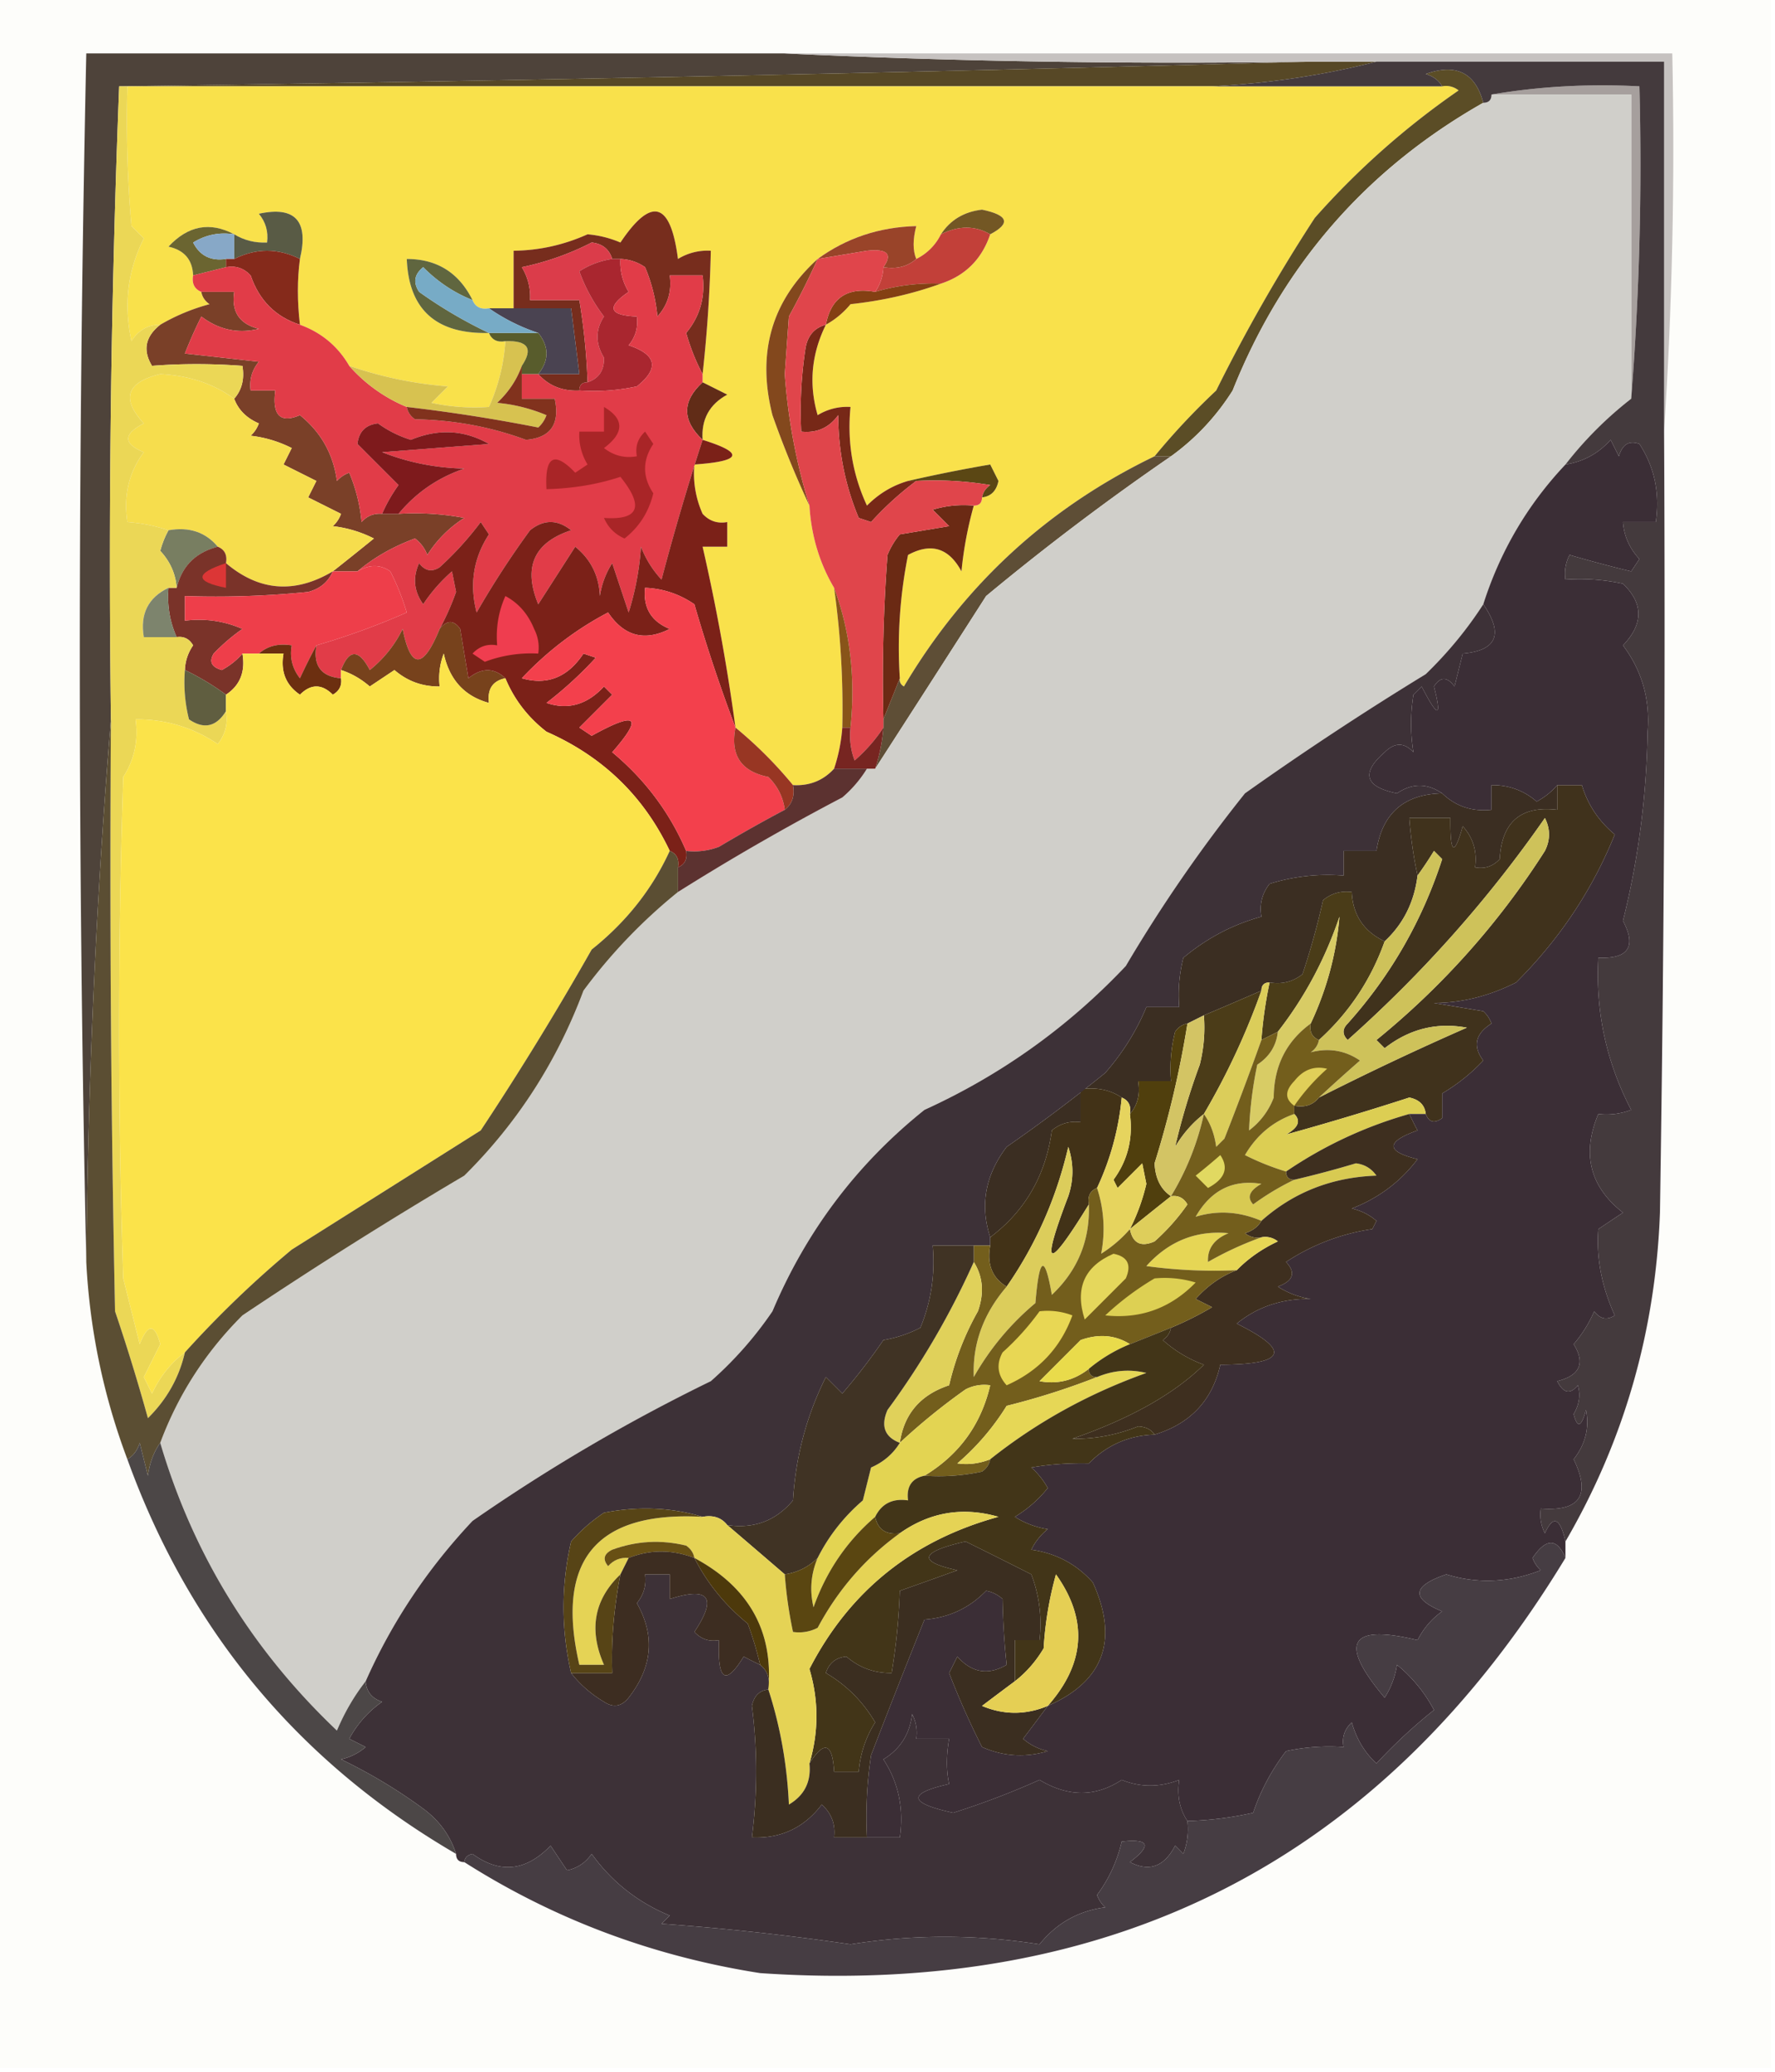 <svg xmlns="http://www.w3.org/2000/svg" width="216" height="252" style="shape-rendering:geometricPrecision;text-rendering:geometricPrecision;image-rendering:optimizeQuality;fill-rule:evenodd;clip-rule:evenodd"><path style="opacity:1" fill="#fdfdfa" d="M-.5-.5h216v252H-.5V-.5z"/><path style="opacity:1" fill="#4e433a" d="M95.5 6.5c21.16.997 42.493 1.33 64 1-48.327 1.337-96.66 2.337-145 3a1482.82 1482.82 0 0 0-1 77c-1.788 21.652-2.788 43.652-3 66a3424.645 3424.645 0 0 1 0-147h85z"/><path style="opacity:1" fill="#574826" d="M159.5 7.5h8c-6.438 1.65-13.105 2.65-20 3h-133c48.34-.663 96.673-1.663 145-3z"/><path style="opacity:1" fill="#f9e14b" d="M15.5 10.5h160a2.427 2.427 0 0 1 2 .5A96.688 96.688 0 0 0 160 26.5c-4.4 6.742-8.4 13.742-12 21a84.022 84.022 0 0 0-7.5 8c-12.966 6.248-23.133 15.58-30.5 28-.399-.228-.565-.562-.5-1a57.15 57.15 0 0 1 1-15c2.803-1.52 4.97-.853 6.5 2 .272-2.754.772-5.42 1.5-8 .667 0 1-.333 1-1 1.086-.12 1.753-.787 2-2l-1-2a182.304 182.304 0 0 0-10 2c-1.894.548-3.56 1.548-5 3-1.755-3.778-2.422-7.778-2-12a6.846 6.846 0 0 0-4 1c-1.098-3.76-.765-7.427 1-11a10.51 10.51 0 0 0 3-2.5c3.892-.419 7.558-1.252 11-2.5 2.978-.978 4.978-2.978 6-6 2.531-1.332 2.198-2.332-1-3-2.192.257-3.859 1.257-5 3a6.544 6.544 0 0 1-3 3c-.426-1.028-.426-2.361 0-4-4.504.119-8.504 1.452-12 4-5.594 5.07-7.428 11.403-5.5 19a120.63 120.63 0 0 0 4.5 11c.223 3.662 1.223 6.995 3 10a105.28 105.28 0 0 1 1 17 20.691 20.691 0 0 1-1 5c-1.32 1.442-2.986 2.109-5 2a50.793 50.793 0 0 0-7-7 245.838 245.838 0 0 0-4-22h3v-3c-1.175.219-2.175-.114-3-1a11.989 11.989 0 0 1-1-6c5.794-.402 6.128-1.402 1-3-.177-2.48.823-4.314 3-5.5l-3-1.5v-1c.553-4.982.887-9.982 1-15a6.845 6.845 0 0 0-4 1c-.89-6.962-3.223-7.629-7-2a12.896 12.896 0 0 0-4-1 22.386 22.386 0 0 1-9 2v7h-3c-.992.172-1.658-.162-2-1-1.659-3.333-4.325-5-8-5 .24 6.158 3.572 9.158 10 9 .342.838 1.008 1.172 2 1a23.144 23.144 0 0 1-2 8 24.939 24.939 0 0 1-7-.5l2-2a48.12 48.12 0 0 1-12-2.5c-1.385-2.383-3.385-4.05-6-5-.334-2.834-.334-5.5 0-8 1.092-4.622-.575-6.456-5-5.5.837 1.011 1.17 2.178 1 3.5-1.459.067-2.792-.266-4-1-2.945-1.564-5.612-1.064-8 1.5 1.926.422 2.926 1.59 3 3.5-.172.992.162 1.658 1 2 .11.617.444 1.117 1 1.5a24.258 24.258 0 0 0-6 2.5c-1.517.01-2.684.677-3.5 2-.978-4.4-.478-8.567 1.5-12.5L16 27.5c-.5-5.657-.666-11.324-.5-17z"/><path style="opacity:1" fill="#5b4d26" d="M180.5 12.5c-14.229 8.067-24.396 19.733-30.5 35-2 3.166-4.5 5.832-7.5 8h-2a84.022 84.022 0 0 1 7.5-8c3.6-7.258 7.6-14.258 12-21A96.688 96.688 0 0 1 177.5 11a2.427 2.427 0 0 0-2-.5c-.418-.722-1.084-1.222-2-1.5 3.705-1.313 6.038-.146 7 3.5z"/><path style="opacity:1" fill="#c6c2c0" d="M95.5 6.5h108c.33 15.51-.004 30.842-1 46v-45h-43c-21.507.33-42.84-.003-64-1z"/><path style="opacity:1" fill="#735724" d="M120.5 28.5c-1.847-1.073-3.847-1.073-6 0 1.141-1.743 2.808-2.743 5-3 3.198.668 3.531 1.668 1 3z"/><path style="opacity:1" fill="#595b45" d="M36.5 31.5c-2.667-1.333-5.333-1.333-8 0v-3c1.208.734 2.541 1.067 4 1 .17-1.322-.163-2.489-1-3.5 4.425-.956 6.092.878 5 5.5z"/><path style="opacity:1" fill="#994429" d="M111.5 31.5c-1.068.934-2.401 1.268-4 1 1.143-1.6.476-2.267-2-2-2.012.34-4.012.673-6 1 3.496-2.548 7.496-3.881 12-4-.426 1.639-.426 2.972 0 4z"/><path style="opacity:1" fill="#6b6531" d="M28.5 28.5c-1.788-.285-3.455.048-5 1 .82 1.611 2.154 2.278 4 2v1l-4 1c-.074-1.91-1.074-3.078-3-3.5 2.388-2.564 5.055-3.064 8-1.5z"/><path style="opacity:1" fill="#87a8c7" d="M28.5 28.5v3h-1c-1.846.278-3.18-.389-4-2 1.545-.952 3.212-1.285 5-1z"/><path style="opacity:1" fill="#772d1d" d="M85.5 45.5c-.806-1.497-1.472-3.164-2-5 1.671-2.01 2.338-4.343 2-7h-4c.27 1.929-.23 3.595-1.5 5a20.216 20.216 0 0 0-1.5-6 5.576 5.576 0 0 0-3-1h-1c-.366-1.195-1.199-1.861-2.5-2a33.502 33.502 0 0 1-8.5 3 6.845 6.845 0 0 1 1 4h6a76.94 76.94 0 0 1 1 10c-.667 0-1 .333-1 1-2.053.098-3.72-.569-5-2h5l-1-8h-7v-7c3.12-.038 6.12-.705 9-2 1.394.12 2.728.454 4 1 3.777-5.629 6.11-4.962 7 2a6.845 6.845 0 0 1 4-1 170.705 170.705 0 0 1-1 15z"/><path style="opacity:1" fill="#c24039" d="M120.5 28.5c-1.022 3.022-3.022 5.022-6 6a24.93 24.93 0 0 0-8 1 5.727 5.727 0 0 0 1-3c1.599.268 2.932-.066 4-1a6.544 6.544 0 0 0 3-3c2.153-1.073 4.153-1.073 6 0z"/><path style="opacity:1" fill="#a69f9d" d="M181.5 11.5c5.81-.99 11.81-1.323 18-1a361.606 361.606 0 0 1-1 38v-37h-17z"/><path style="opacity:1" fill="#db3c4a" d="M74.5 31.5a10.123 10.123 0 0 0-4 1.5 20.477 20.477 0 0 0 3 5.5c-1.052 1.61-1.052 3.277 0 5 .047 1.538-.62 2.538-2 3a76.94 76.94 0 0 0-1-10h-6a6.845 6.845 0 0 0-1-4 33.502 33.502 0 0 0 8.5-3c1.301.139 2.134.805 2.5 2z"/><path style="opacity:1" fill="#60663f" d="M57.5 36.5c-2.236-.89-4.236-2.222-6-4-1.083.865-1.25 1.865-.5 3a55.437 55.437 0 0 0 8.5 5c-6.428.158-9.76-2.842-10-9 3.675 0 6.341 1.667 8 5z"/><path style="opacity:1" fill="#844013" d="M114.5 34.5c-3.442 1.248-7.108 2.081-11 2.5a10.51 10.51 0 0 1-3 2.5c.622-3.276 2.622-4.609 6-4a24.93 24.93 0 0 1 8-1z"/><path style="opacity:1" fill="#852a1b" d="M36.5 31.5c-.334 2.5-.334 5.166 0 8-2.956-.955-4.956-2.955-6-6-.825-.886-1.825-1.219-3-1v-1h1c2.667-1.333 5.333-1.333 8 0z"/><path style="opacity:1" fill="#a9262f" d="M74.5 31.5h1a6.845 6.845 0 0 0 1 4c-2.73 1.867-2.396 2.867 1 3 .17 1.322-.163 2.489-1 3.5 3.415 1.143 3.749 2.81 1 5-2.31.497-4.643.663-7 .5 0-.667.333-1 1-1 1.38-.462 2.047-1.462 2-3-1.052-1.723-1.052-3.39 0-5a20.477 20.477 0 0 1-3-5.5 10.123 10.123 0 0 1 4-1.5z"/><path style="opacity:1" fill="#83481d" d="M99.5 31.5a103.697 103.697 0 0 1-3.5 7l-.5 7a71.34 71.34 0 0 0 3 16 120.63 120.63 0 0 1-4.5-11c-1.928-7.597-.094-13.93 5.5-19z"/><path style="opacity:1" fill="#7a4028" d="M24.5 35.5h4c-.363 2.411.637 3.911 3 4.5-2.535.617-4.868.117-7-1.5a54.513 54.513 0 0 0-2 4.5l9 1c-.837 1.011-1.17 2.178-1 3.5h3c-.395 3.023.605 4.023 3 3 2.556 2.06 4.056 4.726 4.5 8 .414-.457.914-.79 1.5-1a20.216 20.216 0 0 1 1.5 6c.67-.752 1.504-1.086 2.5-1h2a32.437 32.437 0 0 1 8 .5 14.497 14.497 0 0 0-4.5 4.5 4.452 4.452 0 0 0-1.5-2c-2.663.976-4.996 2.31-7 4h-3c1.623-1.28 3.29-2.613 5-4a14.73 14.73 0 0 0-5-1.5c.457-.414.79-.914 1-1.5l-4-2 1-2-4-2 1-2a14.73 14.73 0 0 0-5-1.5c.457-.414.79-.914 1-1.5-1.494-.641-2.494-1.641-3-3 .934-1.068 1.268-2.401 1-4-3.787-.28-7.453-.28-11 0-1.152-1.897-.819-3.564 1-5a24.258 24.258 0 0 1 6-2.5c-.556-.383-.89-.883-1-1.5z"/><path style="opacity:1" fill="#612c17" d="m85.5 46.5 3 1.5c-2.177 1.186-3.177 3.02-3 5.5-2.514-2.368-2.514-4.701 0-7z"/><path style="opacity:1" fill="#e13c48" d="M75.5 31.5a5.576 5.576 0 0 1 3 1 20.216 20.216 0 0 1 1.5 6c1.27-1.405 1.77-3.071 1.5-5h4c.338 2.657-.329 4.99-2 7 .528 1.836 1.194 3.503 2 5v1c-2.514 2.299-2.514 4.632 0 7a311.938 311.938 0 0 0-5 17 12.417 12.417 0 0 1-2.5-4 34.208 34.208 0 0 1-1.5 8l-2-6a10.253 10.253 0 0 0-1.5 4c-.113-2.474-1.113-4.474-3-6l-4.5 7c-1.863-4.507-.53-7.507 4-9-1.667-1.333-3.333-1.333-5 0a108.586 108.586 0 0 0-6.5 10c-.891-3.434-.391-6.6 1.5-9.5l-1-1.5a38.9 38.9 0 0 1-5 5.5c-.95.617-1.782.45-2.5-.5-.797 1.759-.63 3.425.5 5a19.894 19.894 0 0 1 3.5-4l.5 2.5a31.501 31.501 0 0 1-2 4.5c-2.017 4.933-3.517 4.933-4.5 0a14.505 14.505 0 0 1-4 5c-1.35-2.57-2.516-2.57-3.5 0v1c-2.412-.194-3.412-1.527-3-4a88.48 88.48 0 0 0 11-4 29.789 29.789 0 0 0-2-5c-1.226-.863-2.56-.863-4 0 2.004-1.69 4.337-3.024 7-4a4.452 4.452 0 0 1 1.5 2 14.497 14.497 0 0 1 4.5-4.5 32.437 32.437 0 0 0-8-.5c2.112-2.563 4.779-4.396 8-5.5-3.528-.089-6.862-.756-10-2l13-1c-2.994-1.713-6.16-1.88-9.5-.5a13.487 13.487 0 0 1-4-2c-1.5.167-2.333 1-2.5 2.5l5 5a18.492 18.492 0 0 0-2 3.5c-.996-.086-1.83.248-2.5 1a20.216 20.216 0 0 0-1.5-6 3.646 3.646 0 0 0-1.5 1c-.444-3.274-1.944-5.94-4.5-8-2.395 1.023-3.395.023-3-3h-3c-.17-1.322.163-2.489 1-3.5l-9-1c.59-1.51 1.256-3.01 2-4.5 2.132 1.617 4.465 2.117 7 1.5-2.363-.589-3.363-2.089-3-4.5h-4c-.838-.342-1.172-1.008-1-2l4-1c1.175-.219 2.175.114 3 1 1.044 3.045 3.044 5.045 6 6 2.615.95 4.615 2.617 6 5a18.973 18.973 0 0 0 7 5c.11.617.444 1.117 1 1.5 4.72.082 9.22.915 13.5 2.5 3.003-.243 4.17-1.91 3.5-5h-4v-3h2c1.28 1.431 2.947 2.098 5 2 2.357.163 4.69-.003 7-.5 2.749-2.19 2.415-3.857-1-5 .837-1.011 1.17-2.178 1-3.5-3.396-.133-3.73-1.133-1-3a6.845 6.845 0 0 1-1-4z"/><path style="opacity:1" fill="#d7c250" d="M61.5 41.5c2.748-.098 3.414.902 2 3-.603 1.69-1.603 3.19-3 4.5 2.077.192 4.077.692 6 1.5a3.646 3.646 0 0 1-1 1.5 204.115 204.115 0 0 0-16-2.5 18.973 18.973 0 0 1-7-5 48.12 48.12 0 0 0 12 2.5l-2 2c2.31.497 4.643.663 7 .5a23.144 23.144 0 0 0 2-8z"/><path style="opacity:1" fill="#4a4351" d="M59.5 37.5h10l1 8h-5c1.333-1.667 1.333-3.333 0-5a23.313 23.313 0 0 1-6-3z"/><path style="opacity:1" fill="#585c2c" d="M59.5 40.5h6c1.333 1.667 1.333 3.333 0 5h-2v-1c1.414-2.098.748-3.098-2-3-.992.172-1.658-.162-2-1z"/><path style="opacity:1" fill="#77abc6" d="M57.5 36.5c.342.838 1.008 1.172 2 1a23.313 23.313 0 0 0 6 3h-6a55.437 55.437 0 0 1-8.5-5c-.75-1.135-.583-2.135.5-3 1.764 1.778 3.764 3.11 6 4z"/><path style="opacity:1" fill="#772817" d="M100.5 39.5c-1.765 3.573-2.098 7.24-1 11a6.846 6.846 0 0 1 4-1c-.422 4.222.245 8.222 2 12 1.44-1.452 3.106-2.452 5-3h1a38.321 38.321 0 0 0-5.5 5l-1.5-.5c-1.65-3.94-2.483-8.107-2.5-12.5-1.11 1.537-2.61 2.203-4.5 2-.165-3.35.002-6.683.5-10 .236-1.62 1.069-2.62 2.5-3z"/><path style="opacity:1" fill="#81321d" d="M63.5 44.5v4h4c.67 3.09-.497 4.757-3.5 5-4.28-1.585-8.78-2.418-13.5-2.5-.556-.383-.89-.883-1-1.5a204.115 204.115 0 0 1 16 2.5c.457-.414.79-.914 1-1.5a20.216 20.216 0 0 0-6-1.5c1.397-1.31 2.397-2.81 3-4.5z"/><path style="opacity:1" fill="#a92527" d="M73.5 49.5c2.484 1.464 2.484 3.13 0 5 1.189.929 2.522 1.262 4 1-.219-1.175.114-2.175 1-3l1 1.5c-1.333 2-1.333 4 0 6-.548 2.27-1.714 4.103-3.5 5.5-1.168-.508-2.002-1.342-2.5-2.5 4.25.29 4.918-1.376 2-5-2.784.919-5.784 1.419-9 1.5-.224-4.015.942-4.681 3.5-2l1.5-1a6.845 6.845 0 0 1-1-4h3v-3z"/><path style="opacity:1" fill="#f6dd4d" d="M28.5 48.5c.506 1.359 1.506 2.359 3 3a3.646 3.646 0 0 1-1 1.5 14.73 14.73 0 0 1 5 1.5l-1 2 4 2-1 2 4 2a3.646 3.646 0 0 1-1 1.5 14.73 14.73 0 0 1 5 1.5 455.195 455.195 0 0 1-5 4c-4.63 2.751-8.963 2.418-13-1 .172-.992-.162-1.658-1-2-1.49-1.78-3.49-2.447-6-2a20.677 20.677 0 0 0-5-1c-.488-3.21.179-6.044 2-8.5-2.528-1.017-2.528-2.184 0-3.5-2.779-3-2.112-5 2-6 3.504.176 6.504 1.176 9 3z"/><path style="opacity:1" fill="#7e1a1c" d="M48.5 62.5h-2a18.492 18.492 0 0 1 2-3.5l-5-5c.167-1.5 1-2.333 2.5-2.5a13.487 13.487 0 0 0 4 2c3.34-1.38 6.506-1.213 9.5.5l-13 1c3.138 1.244 6.472 1.911 10 2-3.221 1.104-5.888 2.937-8 5.5z"/><path style="opacity:1" fill="#5b4714" d="M119.5 60.5c.111-.617.444-1.117 1-1.5a40.939 40.939 0 0 0-9-.5h-1a182.304 182.304 0 0 1 10-2l1 2c-.247 1.213-.914 1.88-2 2z"/><path style="opacity:1" fill="#5e4e36" d="M140.5 55.5h2a309.581 309.581 0 0 0-22.5 17 7019.073 7019.073 0 0 1-13.5 21 20.691 20.691 0 0 0 1-5v-1l2-5c-.065.438.101.772.5 1 7.367-12.42 17.534-21.752 30.5-28z"/><path style="opacity:1" fill="#d0cfca" d="M181.5 11.5h17v37a45.408 45.408 0 0 0-8 8c-4.607 4.876-7.941 10.543-10 17-1.956 3.039-4.29 5.872-7 8.5a383.424 383.424 0 0 0-22 14.5 179.982 179.982 0 0 0-14.5 21c-7.022 7.428-15.189 13.262-24.5 17.5-8.209 6.565-14.375 14.732-18.5 24.5a45.255 45.255 0 0 1-7.5 8.5 217.78 217.78 0 0 0-29 17c-5.487 5.829-9.82 12.329-13 19.5-1.392 1.773-2.559 3.773-3.5 6-10.35-9.82-17.516-21.487-21.5-35 2.189-5.87 5.522-11.037 10-15.5a563.06 563.06 0 0 1 27-17c6.453-6.394 11.287-13.894 14.5-22.5a65.428 65.428 0 0 1 11.5-12 291.956 291.956 0 0 1 20-11.5 14.696 14.696 0 0 0 3-3.5h1a7019.073 7019.073 0 0 0 13.5-21 309.581 309.581 0 0 1 22.5-17c3-2.168 5.5-4.834 7.5-8 6.104-15.267 16.271-26.933 30.5-35 .667 0 1-.333 1-1z"/><path style="opacity:1" fill="#787e61" d="M20.5 64.5c2.51-.447 4.51.22 6 2-2.7.7-4.367 2.366-5 5-.126-1.7-.793-3.2-2-4.5.243-.902.577-1.735 1-2.5z"/><path style="opacity:1" fill="#6b2a14" d="M118.5 61.5a46.064 46.064 0 0 0-1.5 8c-1.53-2.853-3.697-3.52-6.5-2a57.15 57.15 0 0 0-1 15l-2 5c-.166-6.675 0-13.342.5-20a9.457 9.457 0 0 1 1.5-2.5l6-1-2-2a12.935 12.935 0 0 1 5-.5z"/><path style="opacity:1" fill="#7a3329" d="M26.5 66.5c.838.342 1.172 1.008 1 2 4.037 3.418 8.37 3.751 13 1-.558 1.29-1.558 2.123-3 2.5-4.989.5-9.989.666-15 .5v3a13.117 13.117 0 0 1 7 1 23.591 23.591 0 0 0-3.5 3c-.59.984-.258 1.65 1 2 1.011-.556 1.844-1.222 2.5-2 .38 2.198-.287 3.865-2 5a31.19 31.19 0 0 0-5-3 5.576 5.576 0 0 1 1-3c-.457-.797-1.124-1.13-2-1-.841-1.88-1.175-3.88-1-6h1c.633-2.634 2.3-4.3 5-5z"/><path style="opacity:1" fill="#dc3636" d="M27.5 68.5v3c-3.81-.746-3.81-1.746 0-3z"/><path style="opacity:1" fill="#ebd756" d="M14.5 10.5h1c-.166 5.676 0 11.343.5 17l1.5 1.5c-1.978 3.933-2.478 8.1-1.5 12.5.816-1.323 1.983-1.99 3.5-2-1.819 1.436-2.152 3.103-1 5 3.547-.28 7.213-.28 11 0 .268 1.599-.066 2.932-1 4-2.496-1.824-5.496-2.824-9-3-4.112 1-4.779 3-2 6-2.528 1.316-2.528 2.483 0 3.5-1.821 2.456-2.488 5.29-2 8.5 1.716.129 3.383.462 5 1a11.104 11.104 0 0 0-1 2.5c1.207 1.3 1.874 2.8 2 4.5h-1c-2.475 1.187-3.475 3.187-3 6h4c.876-.13 1.543.203 2 1a5.576 5.576 0 0 0-1 3 18.436 18.436 0 0 0 .5 6c1.816 1.243 3.316.91 4.5-1 .262 1.478-.071 2.811-1 4-3.027-2.029-6.36-3.029-10-3 .352 2.573-.148 4.906-1.5 7a930.454 930.454 0 0 0 0 61l2 8c.998-2.528 1.831-2.528 2.5 0l-2 4 1 2c.989-2.086 2.322-3.753 4-5-.696 3.054-2.196 5.72-4.5 8a240.758 240.758 0 0 0-4-13c-.5-23.998-.667-47.998-.5-72a1482.82 1482.82 0 0 1 1-77z"/><path style="opacity:1" fill="#7d846d" d="M20.5 71.5c-.175 2.12.159 4.12 1 6h-4c-.475-2.813.525-4.813 3-6z"/><path style="opacity:1" fill="#ee3e4a" d="M38.5 78.5a70.679 70.679 0 0 0-2 4c-.929-1.189-1.262-2.522-1-4-1.599-.268-2.932.066-4 1h-2c-.656.778-1.489 1.444-2.5 2-1.258-.35-1.59-1.016-1-2a23.591 23.591 0 0 1 3.5-3 13.117 13.117 0 0 0-7-1v-3c5.011.166 10.011 0 15-.5 1.442-.377 2.442-1.21 3-2.5h3c1.44-.863 2.774-.863 4 0a29.789 29.789 0 0 1 2 5 88.48 88.48 0 0 1-11 4z"/><path style="opacity:1" fill="#77421c" d="M61.5 82.5c-1.548.321-2.215 1.321-2 3-2.97-.808-4.803-2.808-5.5-6a8.434 8.434 0 0 0-.5 4c-2.1.023-3.933-.644-5.5-2l-3 2c-1.077-.93-2.244-1.596-3.5-2 .984-2.57 2.15-2.57 3.5 0a14.505 14.505 0 0 0 4-5c.983 4.933 2.483 4.933 4.5 0 .897-1.098 1.73-1.098 2.5 0l1 6c1.615-1.3 3.115-1.3 4.5 0z"/><path style="opacity:1" fill="#7b2118" d="M85.5 53.5c5.128 1.598 4.794 2.598-1 3a11.989 11.989 0 0 0 1 6c.825.886 1.825 1.219 3 1v3h-3a245.838 245.838 0 0 1 4 22 197.675 197.675 0 0 1-5-15c-1.823-1.247-3.823-1.914-6-2-.256 2.412.744 4.08 3 5-3.067 1.552-5.567.885-7.5-2-3.908 2.048-7.408 4.715-10.5 8 3.09.884 5.59-.116 7.5-3l1.5.5a46.656 46.656 0 0 1-6 5.5c2.616.886 4.95.22 7-2l1 1-4 4 1.5 1c5.493-3.039 6.326-2.372 2.5 2 3.98 3.306 6.98 7.306 9 12 .172.992-.162 1.658-1 2 .172-.992-.162-1.658-1-2-3.153-6.652-8.153-11.485-15-14.5-2.266-1.758-3.932-3.925-5-6.5-1.385-1.3-2.885-1.3-4.5 0l-1-6c-.77-1.098-1.603-1.098-2.5 0a31.501 31.501 0 0 0 2-4.5l-.5-2.5a19.894 19.894 0 0 0-3.5 4c-1.13-1.575-1.297-3.241-.5-5 .718.95 1.55 1.117 2.5.5a38.9 38.9 0 0 0 5-5.5l1 1.5c-1.891 2.9-2.391 6.066-1.5 9.5a108.586 108.586 0 0 1 6.5-10c1.667-1.333 3.333-1.333 5 0-4.53 1.493-5.863 4.493-4 9l4.5-7c1.887 1.526 2.887 3.526 3 6a10.253 10.253 0 0 1 1.5-4l2 6a34.208 34.208 0 0 0 1.5-8 12.417 12.417 0 0 0 2.5 4 311.938 311.938 0 0 1 5-17z"/><path style="opacity:1" fill="#ef3d4f" d="M61.5 72.5c1.593.848 2.76 2.181 3.5 4 .483.948.65 1.948.5 3a15.902 15.902 0 0 0-6.5 1l-1.5-1c.825-.886 1.825-1.219 3-1-.175-2.12.159-4.12 1-6z"/><path style="opacity:1" fill="#e0454b" d="M107.5 32.5a5.727 5.727 0 0 1-1 3c-3.378-.609-5.378.724-6 4-1.431.38-2.264 1.38-2.5 3a50.441 50.441 0 0 0-.5 10c1.89.203 3.39-.463 4.5-2 .017 4.393.85 8.56 2.5 12.5l1.5.5a38.321 38.321 0 0 1 5.5-5 40.939 40.939 0 0 1 9 .5c-.556.383-.889.883-1 1.5 0 .667-.333 1-1 1a12.935 12.935 0 0 0-5 .5l2 2-6 1a9.457 9.457 0 0 0-1.5 2.5c-.5 6.658-.666 13.325-.5 20v1c-.929 1.436-2.095 2.77-3.5 4a8.43 8.43 0 0 1-.5-4c.617-6.098-.05-11.765-2-17-1.777-3.005-2.777-6.338-3-10a71.34 71.34 0 0 1-3-16l.5-7a103.697 103.697 0 0 0 3.5-7c1.988-.327 3.988-.66 6-1 2.476-.267 3.143.4 2 2z"/><path style="opacity:1" fill="#6c2f10" d="M31.5 79.5c1.068-.934 2.401-1.268 4-1-.262 1.478.071 2.811 1 4a70.679 70.679 0 0 1 2-4c-.412 2.473.588 3.806 3 4 .13.876-.203 1.543-1 2-1.333-1.333-2.667-1.333-4 0-1.717-1.168-2.384-2.835-2-5h-3z"/><path style="opacity:1" fill="#f3404c" d="M89.5 88.5c-.657 3.34.676 5.34 4 6 1.13 1.122 1.797 2.456 2 4a177.197 177.197 0 0 0-8 4.5 8.43 8.43 0 0 1-4 .5c-2.02-4.694-5.02-8.694-9-12 3.826-4.372 2.993-5.039-2.5-2l-1.5-1 4-4-1-1c-2.05 2.22-4.384 2.886-7 2a46.656 46.656 0 0 0 6-5.5l-1.5-.5c-1.91 2.884-4.41 3.884-7.5 3 3.092-3.285 6.592-5.952 10.5-8 1.933 2.885 4.433 3.552 7.5 2-2.256-.92-3.256-2.588-3-5 2.177.086 4.177.753 6 2a197.675 197.675 0 0 0 5 15z"/><path style="opacity:1" fill="#605e40" d="M22.5 81.5a31.19 31.19 0 0 1 5 3v2c-1.184 1.91-2.684 2.243-4.5 1a18.436 18.436 0 0 1-.5-6z"/><path style="opacity:1" fill="#885419" d="M101.5 71.5c1.95 5.235 2.617 10.902 2 17h-1a105.28 105.28 0 0 0-1-17z"/><path style="opacity:1" fill="#fbe34a" d="M29.5 79.5h5c-.384 2.165.283 3.832 2 5 1.333-1.333 2.667-1.333 4 0 .797-.457 1.13-1.124 1-2v-1c1.256.404 2.423 1.07 3.5 2l3-2c1.567 1.356 3.4 2.023 5.5 2a8.434 8.434 0 0 1 .5-4c.697 3.192 2.53 5.192 5.5 6-.215-1.679.452-2.679 2-3 1.068 2.575 2.734 4.742 5 6.5 6.847 3.015 11.847 7.848 15 14.5-2.129 4.65-5.295 8.65-9.5 12-4.25 7.5-8.75 14.834-13.5 22-7.657 4.83-15.324 9.663-23 14.5a127.414 127.414 0 0 0-13 12.5c-1.678 1.247-3.011 2.914-4 5l-1-2 2-4c-.669-2.528-1.502-2.528-2.5 0l-2-8a930.454 930.454 0 0 1 0-61c1.352-2.094 1.852-4.427 1.5-7 3.64-.029 6.973.971 10 3 .929-1.189 1.262-2.522 1-4v-2c1.713-1.135 2.38-2.802 2-5z"/><path style="opacity:1" fill="#983623" d="M89.5 88.5a50.793 50.793 0 0 1 7 7c.237 1.291-.096 2.291-1 3-.203-1.544-.87-2.878-2-4-3.324-.66-4.657-2.66-4-6z"/><path style="opacity:1" fill="#772521" d="M102.5 88.5h1a8.43 8.43 0 0 0 .5 4c1.405-1.23 2.571-2.564 3.5-4a20.691 20.691 0 0 1-1 5h-5a20.691 20.691 0 0 0 1-5z"/><path style="opacity:1" fill="#5c3230" d="M101.5 93.5h4a14.696 14.696 0 0 1-3 3.5 291.956 291.956 0 0 0-20 11.5v-3c.838-.342 1.172-1.008 1-2a8.43 8.43 0 0 0 4-.5 177.197 177.197 0 0 1 8-4.5c.904-.709 1.237-1.709 1-3 2.014.109 3.68-.558 5-2z"/><path style="opacity:1" fill="#4a3c18" d="M168.5 114.5c-1.678 4.697-4.344 8.697-8 12-.838-.342-1.172-1.008-1-2 1.959-4.172 3.125-8.505 3.5-13-1.751 5.174-4.251 9.841-7.5 14l-2 1a51.569 51.569 0 0 1 1-7c1.478.262 2.811-.071 4-1a89.688 89.688 0 0 0 2.5-9c1.011-.837 2.178-1.17 3.5-1 .122 2.792 1.456 4.792 4 6z"/><path style="opacity:1" fill="#40321c" d="M189.5 95.5h3c.714 2.374 2.048 4.374 4 6-2.717 6.735-6.717 12.735-12 18-3.269 1.655-6.602 2.489-10 2.5l6 1c.457.414.791.914 1 1.5-1.975 1.249-2.309 2.749-1 4.5a22.755 22.755 0 0 1-5 4v3c-.937.692-1.603.525-2-.5-.12-1.086-.787-1.753-2-2a357.378 357.378 0 0 1-15 4.5c1.499-.838 1.832-1.671 1-2.5v-1c1.291.237 2.291-.096 3-1a354.496 354.496 0 0 1 18-8.5c-3.665-.677-6.999.156-10 2.5l-1-1a96.27 96.27 0 0 0 20.5-23c.667-1.333.667-2.667 0-4-6.886 9.892-14.886 18.892-24 27-.667-.667-.667-1.333 0-2 5.227-5.825 9.06-12.492 11.5-20l-1-1a44.093 44.093 0 0 1-2 3 51.569 51.569 0 0 1-1-7h5c-.043 4.393.457 4.726 1.5 1 1.269 1.405 1.769 3.071 1.5 5 1.175.219 2.175-.114 3-1 .245-4.521 2.578-6.521 7-6v-3z"/><path style="opacity:1" fill="#3b2e22" d="M189.5 95.5v3c-4.422-.521-6.755 1.479-7 6-.825.886-1.825 1.219-3 1 .269-1.929-.231-3.595-1.5-5-1.043 3.726-1.543 3.393-1.5-1h-5a51.569 51.569 0 0 0 1 7c-.396 3.221-1.729 5.888-4 8-2.544-1.208-3.878-3.208-4-6-1.322-.17-2.489.163-3.5 1a89.688 89.688 0 0 1-2.5 9c-1.189.929-2.522 1.262-4 1-.667 0-1 .333-1 1a596.103 596.103 0 0 1-7 3l-2 1c-.617.111-1.117.444-1.5 1a18.453 18.453 0 0 0-.5 6h-4c.268 1.599-.066 2.932-1 4 .172-.992-.162-1.658-1-2-1.419-.951-3.085-1.284-5-1v4c-1.322-.17-2.489.163-3.5 1-.745 5.46-3.245 9.793-7.5 13-1.269-3.905-.602-7.572 2-11a197.022 197.022 0 0 0 12-9c2.136-2.449 3.803-5.116 5-8h4a18.453 18.453 0 0 1 .5-6c2.86-2.387 6.027-4.053 9.5-5-.262-1.478.071-2.811 1-4a23.832 23.832 0 0 1 9-1v-3h4c.696-4.569 3.362-6.902 8-7 1.642 1.58 3.642 2.248 6 2v-3c2.1-.023 3.933.644 5.5 2 1.011-.556 1.844-1.222 2.5-2z"/><path style="opacity:1" fill="#d8cc65" d="M159.5 124.5c-2.978 2.175-4.478 5.175-4.5 9a8.905 8.905 0 0 1-3 4 48.023 48.023 0 0 1 1-8c1.481-.971 2.315-2.304 2.5-4 3.249-4.159 5.749-8.826 7.5-14-.375 4.495-1.541 8.828-3.5 13z"/><path style="opacity:1" fill="#4b3c18" d="M153.5 120.5a87.298 87.298 0 0 1-7 15c-1.385 1.074-2.551 2.407-3.5 4a83.19 83.19 0 0 1 3-10c.495-1.973.662-3.973.5-6a596.103 596.103 0 0 0 7-3z"/><path style="opacity:1" fill="#cec25a" d="M160.5 133.5a208.311 208.311 0 0 1 5-4.5c-1.807-1.236-3.807-1.57-6-1 .556-.383.889-.883 1-1.5 3.656-3.303 6.322-7.303 8-12 2.271-2.112 3.604-4.779 4-8a44.093 44.093 0 0 0 2-3l1 1c-2.44 7.508-6.273 14.175-11.5 20-.667.667-.667 1.333 0 2 9.114-8.108 17.114-17.108 24-27 .667 1.333.667 2.667 0 4a96.27 96.27 0 0 1-20.5 23l1 1c3.001-2.344 6.335-3.177 10-2.5a354.496 354.496 0 0 0-18 8.5z"/><path style="opacity:1" fill="#503f0d" d="M144.5 124.5a120.893 120.893 0 0 1-4 17c.085 1.833.752 3.166 2 4a802.777 802.777 0 0 0-5 4 24.3 24.3 0 0 0 2-5.5l-.5-2.5-3 3-.5-1c1.729-2.351 2.396-5.018 2-8 .934-1.068 1.268-2.401 1-4h4a18.453 18.453 0 0 1 .5-6c.383-.556.883-.889 1.5-1z"/><path style="opacity:1" fill="#dbcd5a" d="M154.5 119.5a51.569 51.569 0 0 0-1 7 408.854 408.854 0 0 1-4.5 12l-1 1c-.21-1.558-.71-2.891-1.5-4a87.298 87.298 0 0 0 7-15c0-.667.333-1 1-1z"/><path style="opacity:1" fill="#443a3d" d="M167.5 7.5h35v45c.167 31.668 0 63.335-.5 95-.533 14.416-4.366 27.749-11.5 40-.659-2.908-1.493-3.242-2.5-1a4.934 4.934 0 0 1-.5-3c4.775.361 6.108-1.639 4-6 1.433-1.836 1.933-3.836 1.5-6-.556 2.095-1.056 2.262-1.5.5.687-1.162.853-2.328.5-3.5-.914 1.154-1.747.987-2.5-.5 2.766-.691 3.433-2.191 2-4.5a15.645 15.645 0 0 0 2.5-4c.718.951 1.551 1.117 2.5.5-1.596-3.508-2.263-7.008-2-10.5l3-2c-4.035-3.16-5.035-7.16-3-12a8.43 8.43 0 0 0 4-.5c-3.02-5.769-4.353-11.936-4-18.5 3.661.15 4.661-1.35 3-4.5 1.858-7.393 2.858-15.06 3-23 .313-3.918-.687-7.418-3-10.5 2.501-2.601 2.501-5.101 0-7.5a24.939 24.939 0 0 0-7-.5 4.934 4.934 0 0 1 .5-3c2.461.718 4.961 1.385 7.5 2l1-1.5c-1.207-1.3-1.874-2.8-2-4.5h4c.506-3.507-.16-6.674-2-9.5-1.244-.456-2.077.044-2.5 1.5l-1-2c-1.488 1.66-3.321 2.66-5.5 3a45.408 45.408 0 0 1 8-8 361.606 361.606 0 0 0 1-38c-6.19-.323-12.19.01-18 1 0 .667-.333 1-1 1-.962-3.646-3.295-4.813-7-3.5.916.278 1.582.778 2 1.5h-28c6.895-.35 13.562-1.35 20-3z"/><path style="opacity:1" fill="#423217" d="M136.5 133.5a33.078 33.078 0 0 1-3 11c-.838.342-1.172 1.008-1 2-5.077 8.26-5.91 7.927-2.5-1 .667-2 .667-4 0-6-1.436 6.199-3.936 11.866-7.5 17-1.756-1.052-2.423-2.719-2-5v-1c4.255-3.207 6.755-7.54 7.5-13 1.011-.837 2.178-1.17 3.5-1v-4c1.915-.284 3.581.049 5 1z"/><path style="opacity:1" fill="#d3c464" d="M146.5 123.5a18.453 18.453 0 0 1-.5 6 83.19 83.19 0 0 0-3 10c.949-1.593 2.115-2.926 3.5-4a32.607 32.607 0 0 1-4 10c-1.248-.834-1.915-2.167-2-4a120.893 120.893 0 0 0 4-17l2-1z"/><path style="opacity:1" fill="#dcce53" d="M173.5 135.5h-2a51.43 51.43 0 0 0-15 7 31.283 31.283 0 0 1-5-2c1.431-2.438 3.431-4.104 6-5 .832.829.499 1.662-1 2.5a357.378 357.378 0 0 0 15-4.5c1.213.247 1.88.914 2 2z"/><path style="opacity:1" fill="#d8ca52" d="M153.5 148.5c-2.677-1.144-5.343-1.31-8-.5 1.855-3.233 4.521-4.566 8-4-1.46.811-1.793 1.645-1 2.5a31.642 31.642 0 0 1 5-3 124.79 124.79 0 0 0 7.5-2c1.059.13 1.892.63 2.5 1.5-5.429.193-10.096 2.026-14 5.5z"/><path style="opacity:1" fill="#3b2e36" d="M190.5 187.5v2c-1.02-2.434-2.353-2.434-4 0a3.647 3.647 0 0 0 1 1.5c-3.846 1.508-7.679 1.675-11.5.5-4.161 1.42-4.327 2.92-.5 4.5-1.27.9-2.27 2.066-3 3.5-8.307-2.007-9.64.326-4 7a10.258 10.258 0 0 0 1.5-4 17.842 17.842 0 0 1 4.5 5.5 64.292 64.292 0 0 0-7 6.5c-1.435-1.324-2.435-2.99-3-5-.886.825-1.219 1.825-1 3a24.935 24.935 0 0 0-7 .5c-1.785 2.344-3.118 4.844-4 7.5a41.541 41.541 0 0 1-8 1c-.951-1.419-1.284-3.085-1-5-2.381.92-4.714.92-7 0-3.177 2.096-6.51 2.096-10 0a98.424 98.424 0 0 1-10.5 4c-5.458-1.185-5.625-2.351-.5-3.5-.354-1.626-.354-3.459 0-5.5h-4a4.934 4.934 0 0 0-.5-3c-.293 2.425-1.459 4.258-3.5 5.5 1.84 2.826 2.506 5.993 2 9.5h-4c-.165-3.35.002-6.683.5-10a1206.83 1206.83 0 0 1 6.5-16.5c2.951-.226 5.451-1.392 7.5-3.5a3.943 3.943 0 0 1 2 1c.056 2.767.222 5.433.5 8-2.236 1.312-4.236.979-6-1l-1 2a99.669 99.669 0 0 0 4 9c2.606 1.152 5.273 1.318 8 .5a6.802 6.802 0 0 1-3-1.5 514.367 514.367 0 0 0 3-4c6.818-2.996 8.652-7.996 5.5-15-1.978-2.239-4.478-3.572-7.5-4a7.248 7.248 0 0 1 2-2.5 10.258 10.258 0 0 1-4-1.5 15.014 15.014 0 0 0 4-3.5 9.258 9.258 0 0 0-2-2.5c2.231-.387 4.564-.553 7-.5 2.204-2.234 4.87-3.401 8-3.5 4.354-1.325 7.021-4.158 8-8.5 7.993-.034 8.659-1.701 2-5 2.528-2.057 5.528-3.057 9-3a10.258 10.258 0 0 1-4-1.5c1.885-.697 2.218-1.697 1-3a25.848 25.848 0 0 1 10.5-4l.5-1a6.802 6.802 0 0 0-3-1.5c3.259-1.265 5.926-3.265 8-6-3.878-.949-3.878-2.115 0-3.5a43.836 43.836 0 0 1-1-2h2c.397 1.025 1.063 1.192 2 .5v-3a22.755 22.755 0 0 0 5-4c-1.309-1.751-.975-3.251 1-4.5a3.647 3.647 0 0 0-1-1.5l-6-1c3.398-.011 6.731-.845 10-2.5 5.283-5.265 9.283-11.265 12-18-1.952-1.626-3.286-3.626-4-6h-3c-.656.778-1.489 1.444-2.5 2-1.567-1.356-3.4-2.023-5.5-2v3c-2.358.248-4.358-.42-6-2-1.839-1.252-3.672-1.252-5.5 0-3.909-.792-4.409-2.459-1.5-5 1.22-1.211 2.387-1.211 3.5 0-.374-2.269-.374-4.602 0-7l1-1c1.987 3.867 2.487 3.867 1.5 0 .774-1.211 1.607-1.211 2.5 0l1-4c4.159-.373 4.993-2.373 2.5-6 2.059-6.457 5.393-12.124 10-17 2.179-.34 4.012-1.34 5.5-3l1 2c.423-1.456 1.256-1.956 2.5-1.5 1.84 2.826 2.506 5.993 2 9.5h-4c.126 1.7.793 3.2 2 4.5l-1 1.5a168.183 168.183 0 0 1-7.5-2 4.934 4.934 0 0 0-.5 3c2.357-.163 4.69.003 7 .5 2.501 2.399 2.501 4.899 0 7.5 2.313 3.082 3.313 6.582 3 10.5-.142 7.94-1.142 15.607-3 23 1.661 3.15.661 4.65-3 4.5-.353 6.564.98 12.731 4 18.5a8.43 8.43 0 0 1-4 .5c-2.035 4.84-1.035 8.84 3 12l-3 2c-.263 3.492.404 6.992 2 10.5-.949.617-1.782.451-2.5-.5a15.645 15.645 0 0 1-2.5 4c1.433 2.309.766 3.809-2 4.5.753 1.487 1.586 1.654 2.5.5.353 1.172.187 2.338-.5 3.5.444 1.762.944 1.595 1.5-.5.433 2.164-.067 4.164-1.5 6 2.108 4.361.775 6.361-4 6a4.934 4.934 0 0 0 .5 3c1.007-2.242 1.841-1.908 2.5 1z"/><path style="opacity:1" fill="#e6d45e" d="M136.5 133.5c.838.342 1.172 1.008 1 2 .396 2.982-.271 5.649-2 8l.5 1 3-3 .5 2.5a24.3 24.3 0 0 1-2 5.5c-.974 1.135-2.141 2.135-3.5 3a15.852 15.852 0 0 0-.5-8 33.078 33.078 0 0 0 3-11z"/><path style="opacity:1" fill="#5b4e33" d="M13.5 87.5c-.167 24.002 0 48.002.5 72a240.758 240.758 0 0 1 4 13c2.304-2.28 3.804-4.946 4.5-8a127.414 127.414 0 0 1 13-12.5c7.676-4.837 15.343-9.67 23-14.5 4.75-7.166 9.25-14.5 13.5-22 4.205-3.35 7.371-7.35 9.5-12 .838.342 1.172 1.008 1 2v3a65.428 65.428 0 0 0-11.5 12c-3.213 8.606-8.047 16.106-14.5 22.5a563.06 563.06 0 0 0-27 17c-4.478 4.463-7.811 9.63-10 15.5-.79 1.109-1.29 2.442-1.5 4l-1-4c-.278.916-.778 1.582-1.5 2a79.134 79.134 0 0 1-5-24c.212-22.348 1.212-44.348 3-66z"/><path style="opacity:1" fill="#3e2f1f" d="M171.5 135.5c.304.65.637 1.317 1 2-3.878 1.385-3.878 2.551 0 3.5-2.074 2.735-4.741 4.735-8 6a6.802 6.802 0 0 1 3 1.5l-.5 1a25.848 25.848 0 0 0-10.5 4c1.218 1.303.885 2.303-1 3a10.258 10.258 0 0 0 4 1.5c-3.472-.057-6.472.943-9 3 6.659 3.299 5.993 4.966-2 5-.979 4.342-3.646 7.175-8 8.5-.417-.624-1.084-.957-2-1-2.631 1.053-5.298 1.553-8 1.5 7.049-2.445 12.382-5.445 16-9a15.454 15.454 0 0 1-5-3c.556-.383.889-.883 1-1.5a39.445 39.445 0 0 0 5-2.5l-2-1c1.455-1.626 3.122-2.792 5-3.5 1.403-1.431 3.069-2.598 5-3.5a2.428 2.428 0 0 0-2-.5 2.428 2.428 0 0 1-2-.5c.916-.278 1.582-.778 2-1.5 3.904-3.474 8.571-5.307 14-5.5-.608-.87-1.441-1.37-2.5-1.5a124.79 124.79 0 0 1-7.5 2c-.667 0-1-.333-1-1a51.43 51.43 0 0 1 15-7z"/><path style="opacity:1" fill="#e6d655" d="M153.5 150.5a2.428 2.428 0 0 1 2 .5c-1.931.902-3.597 2.069-5 3.5a60.931 60.931 0 0 1-11-.5c2.721-3.032 6.054-4.366 10-4-1.755.72-2.589 1.887-2.5 3.5a40.747 40.747 0 0 1 6.5-3z"/><path style="opacity:1" fill="#dccd5b" d="M132.5 146.5c.161 4.344-1.339 8.011-4.5 11-.869-5.008-1.536-4.675-2 1a32.602 32.602 0 0 0-7.5 9c-.173-4.03 1.16-7.697 4-11 3.564-5.134 6.064-10.801 7.5-17 .667 2 .667 4 0 6-3.41 8.927-2.577 9.26 2.5 1z"/><path style="opacity:1" fill="#3d3137" d="M180.5 73.5c2.493 3.627 1.659 5.627-2.5 6l-1 4c-.893-1.211-1.726-1.211-2.5 0 .987 3.867.487 3.867-1.5 0l-1 1c-.374 2.398-.374 4.731 0 7-1.113-1.211-2.28-1.211-3.5 0-2.909 2.541-2.409 4.208 1.5 5 1.828-1.252 3.661-1.252 5.5 0-4.638.098-7.304 2.431-8 7h-4v3a23.832 23.832 0 0 0-9 1c-.929 1.189-1.262 2.522-1 4-3.473.947-6.64 2.613-9.5 5a18.453 18.453 0 0 0-.5 6h-4c-1.197 2.884-2.864 5.551-5 8a197.022 197.022 0 0 1-12 9c-2.602 3.428-3.269 7.095-2 11v1h-7c.316 3.478-.184 6.812-1.5 10a15.256 15.256 0 0 1-4.5 1.5 74.242 74.242 0 0 1-5 6.5l-2-2c-2.342 4.674-3.676 9.674-4 15-2.078 2.486-4.745 3.486-8 3-.709-.904-1.709-1.237-3-1-3.811-1.145-7.811-1.312-12-.5a19.885 19.885 0 0 0-4 3.5c-1.225 5.319-1.225 10.652 0 16 1.074 1.385 2.407 2.551 4 3.5 1.135.749 2.135.583 3-.5 2.904-3.721 3.237-7.554 1-11.5.837-1.011 1.17-2.178 1-3.5h3v3c4.797-1.535 5.797-.202 3 4 .825.886 1.825 1.219 3 1-.212 4.943.788 5.61 3 2 .683.363 1.35.696 2 1 .904.709 1.237 1.709 1 3-1.086.12-1.753.787-2 2 .68 5.296.68 10.629 0 16 3.525.154 6.359-1.179 8.5-4 1.188 1.063 1.688 2.397 1.5 4h8c.506-3.507-.16-6.674-2-9.5 2.041-1.242 3.207-3.075 3.5-5.5.483.948.649 1.948.5 3h4c-.354 2.041-.354 3.874 0 5.5-5.125 1.149-4.958 2.315.5 3.5a98.424 98.424 0 0 0 10.5-4c3.49 2.096 6.823 2.096 10 0 2.286.92 4.619.92 7 0-.284 1.915.049 3.581 1 5a8.43 8.43 0 0 1-.5 4l-1-1c-1.323 2.559-3.157 3.225-5.5 2 2.692-2.039 2.358-2.873-1-2.5a17.437 17.437 0 0 1-3 6.5 3.647 3.647 0 0 0 1 1.5c-3.26.422-5.926 1.922-8 4.5-7.726-1.216-15.393-1.216-23 0a311.507 311.507 0 0 0-23-2.5l1-1c-3.882-1.601-7.049-4.101-9.5-7.5-.739 1.074-1.739 1.741-3 2-.574-.854-1.24-1.854-2-3-2.99 3.112-6.157 3.445-9.5 1-.607.124-.94.457-1 1-.667 0-1-.333-1-1-.703-2.216-2.036-4.049-4-5.5a62.74 62.74 0 0 0-10-6 6.802 6.802 0 0 0 3-1.5l-2-1a13.017 13.017 0 0 1 4-4.5c-1.256-.417-1.923-1.25-2-2.5 3.18-7.171 7.513-13.671 13-19.5a217.78 217.78 0 0 1 29-17 45.255 45.255 0 0 0 7.5-8.5c4.125-9.768 10.291-17.935 18.5-24.5 9.311-4.238 17.478-10.072 24.5-17.5a179.982 179.982 0 0 1 14.5-21 383.424 383.424 0 0 1 22-14.5c2.71-2.628 5.044-5.461 7-8.5z"/><path style="opacity:1" fill="#735e1c" d="M159.5 124.5c-.172.992.162 1.658 1 2-.111.617-.444 1.117-1 1.5 2.193-.57 4.193-.236 6 1a208.311 208.311 0 0 0-5 4.5c-.709.904-1.709 1.237-3 1v1c-2.569.896-4.569 2.562-6 5a31.283 31.283 0 0 0 5 2c0 .667.333 1 1 1a31.642 31.642 0 0 0-5 3c-.793-.855-.46-1.689 1-2.5-3.479-.566-6.145.767-8 4 2.657-.81 5.323-.644 8 .5-.418.722-1.084 1.222-2 1.5a2.428 2.428 0 0 0 2 .5 40.747 40.747 0 0 0-6.5 3c-.089-1.613.745-2.78 2.5-3.5-3.946-.366-7.279.968-10 4 3.652.499 7.318.665 11 .5-1.878.708-3.545 1.874-5 3.5l2 1a39.445 39.445 0 0 1-5 2.5l-5 2c-1.788-1.122-3.788-1.289-6-.5l-5 5c2.195.409 4.195-.091 6-1.5 0 .667.333 1 1 1a88.623 88.623 0 0 1-11 3.5 29.964 29.964 0 0 1-6 7c1.319.195 2.653.028 4-.5-.111.617-.444 1.117-1 1.5-2.31.497-4.643.663-7 .5 4.214-2.547 6.881-6.213 8-11a4.934 4.934 0 0 0-3 .5 76.332 76.332 0 0 0-8 6.5c.505-3.512 2.505-5.845 6-7a33.689 33.689 0 0 1 3.5-9c.789-2.212.622-4.212-.5-6v-2h2c-.423 2.281.244 3.948 2 5-2.84 3.303-4.173 6.97-4 11a32.602 32.602 0 0 1 7.5-9c.464-5.675 1.131-6.008 2-1 3.161-2.989 4.661-6.656 4.5-11-.172-.992.162-1.658 1-2a15.852 15.852 0 0 1 .5 8c1.359-.865 2.526-1.865 3.5-3 .343 1.725 1.343 2.225 3 1.5a25.513 25.513 0 0 0 4-4.5c-.457-.798-1.124-1.131-2-1a32.607 32.607 0 0 0 4-10c.79 1.109 1.29 2.442 1.5 4l1-1a408.854 408.854 0 0 0 4.5-12l2-1c-.185 1.696-1.019 3.029-2.5 4a48.023 48.023 0 0 0-1 8 8.905 8.905 0 0 0 3-4c.022-3.825 1.522-6.825 4.5-9z"/><path style="opacity:1" fill="#ddd053" d="M140.5 155.5a12.93 12.93 0 0 1 5 .5c-3.046 3.126-6.713 4.459-11 4a33.845 33.845 0 0 1 6-4.5z"/><path style="opacity:1" fill="#e5d75c" d="M135.5 152.5c1.725.343 2.225 1.343 1.5 3l-5 5c-1.22-3.793-.053-6.46 3.5-8z"/><path style="opacity:1" fill="#dece5b" d="M142.5 145.5c.876-.131 1.543.202 2 1a25.513 25.513 0 0 1-4 4.5c-1.657.725-2.657.225-3-1.5a802.777 802.777 0 0 1 5-4z"/><path style="opacity:1" fill="#e1d961" d="M148.5 140.5c1.059 1.57.559 2.903-1.5 4l-1.5-1.5a81.316 81.316 0 0 0 3-2.5z"/><path style="opacity:1" fill="#e0cf59" d="M157.5 134.5c-1.153-.813-1.153-1.813 0-3 1.091-1.388 2.424-1.888 4-1.5a25.14 25.14 0 0 0-4 4.5z"/><path style="opacity:1" fill="#e8d754" d="M126.5 159.5a8.43 8.43 0 0 1 4 .5c-1.443 3.944-4.109 6.777-8 8.5-1.114-1.223-1.281-2.556-.5-4a31.447 31.447 0 0 0 4.5-5z"/><path style="opacity:1" fill="#e9db4b" d="M137.5 163.5a18.924 18.924 0 0 0-5 3c-1.805 1.409-3.805 1.909-6 1.5l5-5c2.212-.789 4.212-.622 6 .5z"/><path style="opacity:1" fill="#e0d15a" d="M118.5 153.5c1.122 1.788 1.289 3.788.5 6a33.689 33.689 0 0 0-3.5 9c-3.495 1.155-5.495 3.488-6 7-1.844-.704-2.344-2.037-1.5-4a97.585 97.585 0 0 0 10.5-18z"/><path style="opacity:1" fill="#e6d756" d="M120.5 177.5c-1.347.528-2.681.695-4 .5a29.964 29.964 0 0 0 6-7 88.623 88.623 0 0 0 11-3.5c1.955-.823 3.955-.99 6-.5-7.008 2.499-13.341 5.999-19 10.5z"/><path style="opacity:1" fill="#e3d452" d="M112.5 179.5c-1.548.321-2.215 1.321-2 3-1.88-.271-3.213.396-4 2-3.448 2.961-5.948 6.627-7.5 11-.49-2.045-.323-4.045.5-6 1.342-2.666 3.175-4.999 5.5-7l1-4c1.518-.663 2.685-1.663 3.5-3a76.332 76.332 0 0 1 8-6.5 4.934 4.934 0 0 1 3-.5c-1.119 4.787-3.786 8.453-8 11z"/><path style="opacity:1" fill="#403324" d="M118.5 151.5v2a97.585 97.585 0 0 1-10.5 18c-.844 1.963-.344 3.296 1.5 4-.815 1.337-1.982 2.337-3.5 3l-1 4c-2.325 2.001-4.158 4.334-5.5 7-1.105 1.1-2.438 1.767-4 2a2506.82 2506.82 0 0 0-7-6c3.255.486 5.922-.514 8-3 .324-5.326 1.658-10.326 4-15l2 2a74.242 74.242 0 0 0 5-6.5 15.256 15.256 0 0 0 4.5-1.5c1.316-3.188 1.816-6.522 1.5-10h5z"/><path style="opacity:1" fill="#423518" d="M142.5 161.5c-.111.617-.444 1.117-1 1.5a15.454 15.454 0 0 0 5 3c-3.618 3.555-8.951 6.555-16 9 2.702.053 5.369-.447 8-1.5.916.043 1.583.376 2 1-3.13.099-5.796 1.266-8 3.5-2.436-.053-4.769.113-7 .5a9.258 9.258 0 0 1 2 2.5 15.014 15.014 0 0 1-4 3.5 10.258 10.258 0 0 0 4 1.5 7.248 7.248 0 0 0-2 2.5c3.022.428 5.522 1.761 7.5 4 3.152 7.004 1.318 12.004-5.5 15 4.58-5.177 4.914-10.511 1-16a42.769 42.769 0 0 0-1.5 9c-.949 1.593-2.115 2.926-3.5 4v-5h3a16.873 16.873 0 0 0-1-8 754.764 754.764 0 0 0-8-4c-5.563 1.273-5.897 2.44-1 3.5-2.368.856-4.702 1.69-7 2.5a76.926 76.926 0 0 1-1 10c-2.1.023-3.933-.644-5.5-2-1.28.113-2.113.78-2.5 2 2.495 1.45 4.495 3.45 6 6a13.139 13.139 0 0 0-2 6h-3c-.194-3.505-1.194-3.838-3-1 1.136-3.839 1.136-7.673 0-11.5 4.883-9.464 12.55-15.631 23-18.5-4.335-1.248-8.335-.582-12 2-1.679.215-2.679-.452-3-2 .787-1.604 2.12-2.271 4-2-.215-1.679.452-2.679 2-3 2.357.163 4.69-.003 7-.5.556-.383.889-.883 1-1.5 5.659-4.501 11.992-8.001 19-10.5-2.045-.49-4.045-.323-6 .5-.667 0-1-.333-1-1a18.924 18.924 0 0 1 5-3l5-2z"/><path style="opacity:1" fill="#e5d355" d="M98.5 214.5c.225 2.216-.608 3.883-2.5 5-.22-4.871-1.053-9.537-2.5-14 .624-7.114-2.376-12.448-9-16-.11-.617-.444-1.117-1-1.5-3.062-.741-6.062-.575-9 .5-1.021.502-1.188 1.168-.5 2 .67-.752 1.504-1.086 2.5-1l-1 2c-3.213 3.071-3.88 6.738-2 11h-3c-2.941-12.72 2.059-18.72 15-18 1.291-.237 2.291.096 3 1a2506.82 2506.82 0 0 1 7 6 51.648 51.648 0 0 0 1 7 4.934 4.934 0 0 0 3-.5c2.482-4.643 5.815-8.477 10-11.5 3.665-2.582 7.665-3.248 12-2-10.45 2.869-18.117 9.036-23 18.5 1.136 3.827 1.136 7.661 0 11.5z"/><path style="opacity:1" fill="#685014" d="M84.5 189.5c-2.73-1.03-5.396-1.03-8 0-.996-.086-1.83.248-2.5 1-.688-.832-.521-1.498.5-2 2.938-1.075 5.938-1.241 9-.5.556.383.89.883 1 1.5z"/><path style="opacity:1" fill="#5a4611" d="M106.5 184.5c.321 1.548 1.321 2.215 3 2-4.185 3.023-7.518 6.857-10 11.5a4.934 4.934 0 0 1-3 .5 51.648 51.648 0 0 1-1-7c1.562-.233 2.895-.9 4-2-.823 1.955-.99 3.955-.5 6 1.552-4.373 4.052-8.039 7.5-11z"/><path style="opacity:1" fill="#4c4747" d="M19.5 175.5c3.984 13.513 11.15 25.18 21.5 35 .941-2.227 2.108-4.227 3.5-6 .077 1.25.744 2.083 2 2.5a13.017 13.017 0 0 0-4 4.5l2 1a6.802 6.802 0 0 1-3 1.5 62.74 62.74 0 0 1 10 6c1.964 1.451 3.297 3.284 4 5.5-19.123-11.128-32.457-27.128-40-48 .722-.418 1.222-1.084 1.5-2l1 4c.21-1.558.71-2.891 1.5-4z"/><path style="opacity:1" fill="#4d390b" d="M84.5 189.5c6.624 3.552 9.624 8.886 9 16 .237-1.291-.096-2.291-1-3a42.584 42.584 0 0 0-1.5-5c-2.782-2.271-4.949-4.937-6.5-8z"/><path style="opacity:1" fill="#3d2d21" d="M84.5 189.5c1.551 3.063 3.718 5.729 6.5 8a42.584 42.584 0 0 1 1.5 5 44.147 44.147 0 0 1-2-1c-2.212 3.61-3.212 2.943-3-2-1.175.219-2.175-.114-3-1 2.797-4.202 1.797-5.535-3-4v-3h-3c.17 1.322-.163 2.489-1 3.5 2.237 3.946 1.904 7.779-1 11.5-.865 1.083-1.865 1.249-3 .5-1.593-.949-2.926-2.115-4-3.5h5c-.136-3.89.197-7.89 1-12l1-2c2.604-1.03 5.27-1.03 8 0z"/><path style="opacity:1" fill="#3b2e20" d="M123.5 204.5a514.367 514.367 0 0 0-4 3c2.656 1.114 5.323 1.114 8 0a514.367 514.367 0 0 1-3 4 6.802 6.802 0 0 0 3 1.5c-2.727.818-5.394.652-8-.5a99.669 99.669 0 0 1-4-9l1-2c1.764 1.979 3.764 2.312 6 1a91.524 91.524 0 0 1-.5-8 3.943 3.943 0 0 0-2-1c-2.049 2.108-4.549 3.274-7.5 3.5a1206.83 1206.83 0 0 0-6.5 16.5 50.464 50.464 0 0 0-.5 10h-4c.188-1.603-.312-2.937-1.5-4-2.141 2.821-4.975 4.154-8.5 4 .68-5.371.68-10.704 0-16 .247-1.213.914-1.88 2-2 1.447 4.463 2.28 9.129 2.5 14 1.892-1.117 2.725-2.784 2.5-5 1.806-2.838 2.806-2.505 3 1h3a13.139 13.139 0 0 1 2-6c-1.505-2.55-3.505-4.55-6-6 .387-1.22 1.22-1.887 2.5-2 1.567 1.356 3.4 2.023 5.5 2 .551-3.307.884-6.64 1-10 2.298-.81 4.632-1.644 7-2.5-4.897-1.06-4.563-2.227 1-3.5a754.764 754.764 0 0 1 8 4 16.873 16.873 0 0 1 1 8h-3v5z"/><path style="opacity:1" fill="#574416" d="M85.5 184.5c-12.941-.72-17.941 5.28-15 18h3c-1.88-4.262-1.213-7.929 2-11-.803 4.11-1.136 8.11-1 12h-5c-1.225-5.348-1.225-10.681 0-16a19.885 19.885 0 0 1 4-3.5c4.189-.812 8.189-.645 12 .5z"/><path style="opacity:1" fill="#e5cf54" d="M127.5 207.5c-2.677 1.114-5.344 1.114-8 0a514.367 514.367 0 0 1 4-3c1.385-1.074 2.551-2.407 3.5-4a42.769 42.769 0 0 1 1.5-9c3.914 5.489 3.58 10.823-1 16z"/><path style="opacity:1" fill="#463d43" d="M190.5 189.5c-22.206 36.606-54.873 53.439-98 50.5-13.062-2.046-25.062-6.546-36-13.5.06-.543.393-.876 1-1 3.343 2.445 6.51 2.112 9.5-1 .76 1.146 1.426 2.146 2 3 1.261-.259 2.261-.926 3-2 2.451 3.399 5.618 5.899 9.5 7.5l-1 1a311.507 311.507 0 0 1 23 2.5c7.607-1.216 15.274-1.216 23 0 2.074-2.578 4.74-4.078 8-4.5a3.647 3.647 0 0 1-1-1.5 17.437 17.437 0 0 0 3-6.5c3.358-.373 3.692.461 1 2.5 2.343 1.225 4.177.559 5.5-2l1 1a8.43 8.43 0 0 0 .5-4 41.541 41.541 0 0 0 8-1c.882-2.656 2.215-5.156 4-7.5a24.935 24.935 0 0 1 7-.5c-.219-1.175.114-2.175 1-3 .565 2.01 1.565 3.676 3 5a64.292 64.292 0 0 1 7-6.5 17.842 17.842 0 0 0-4.5-5.5 10.258 10.258 0 0 1-1.5 4c-5.64-6.674-4.307-9.007 4-7 .73-1.434 1.73-2.6 3-3.5-3.827-1.58-3.661-3.08.5-4.5 3.821 1.175 7.654 1.008 11.5-.5a3.647 3.647 0 0 1-1-1.5c1.647-2.434 2.98-2.434 4 0z"/></svg>